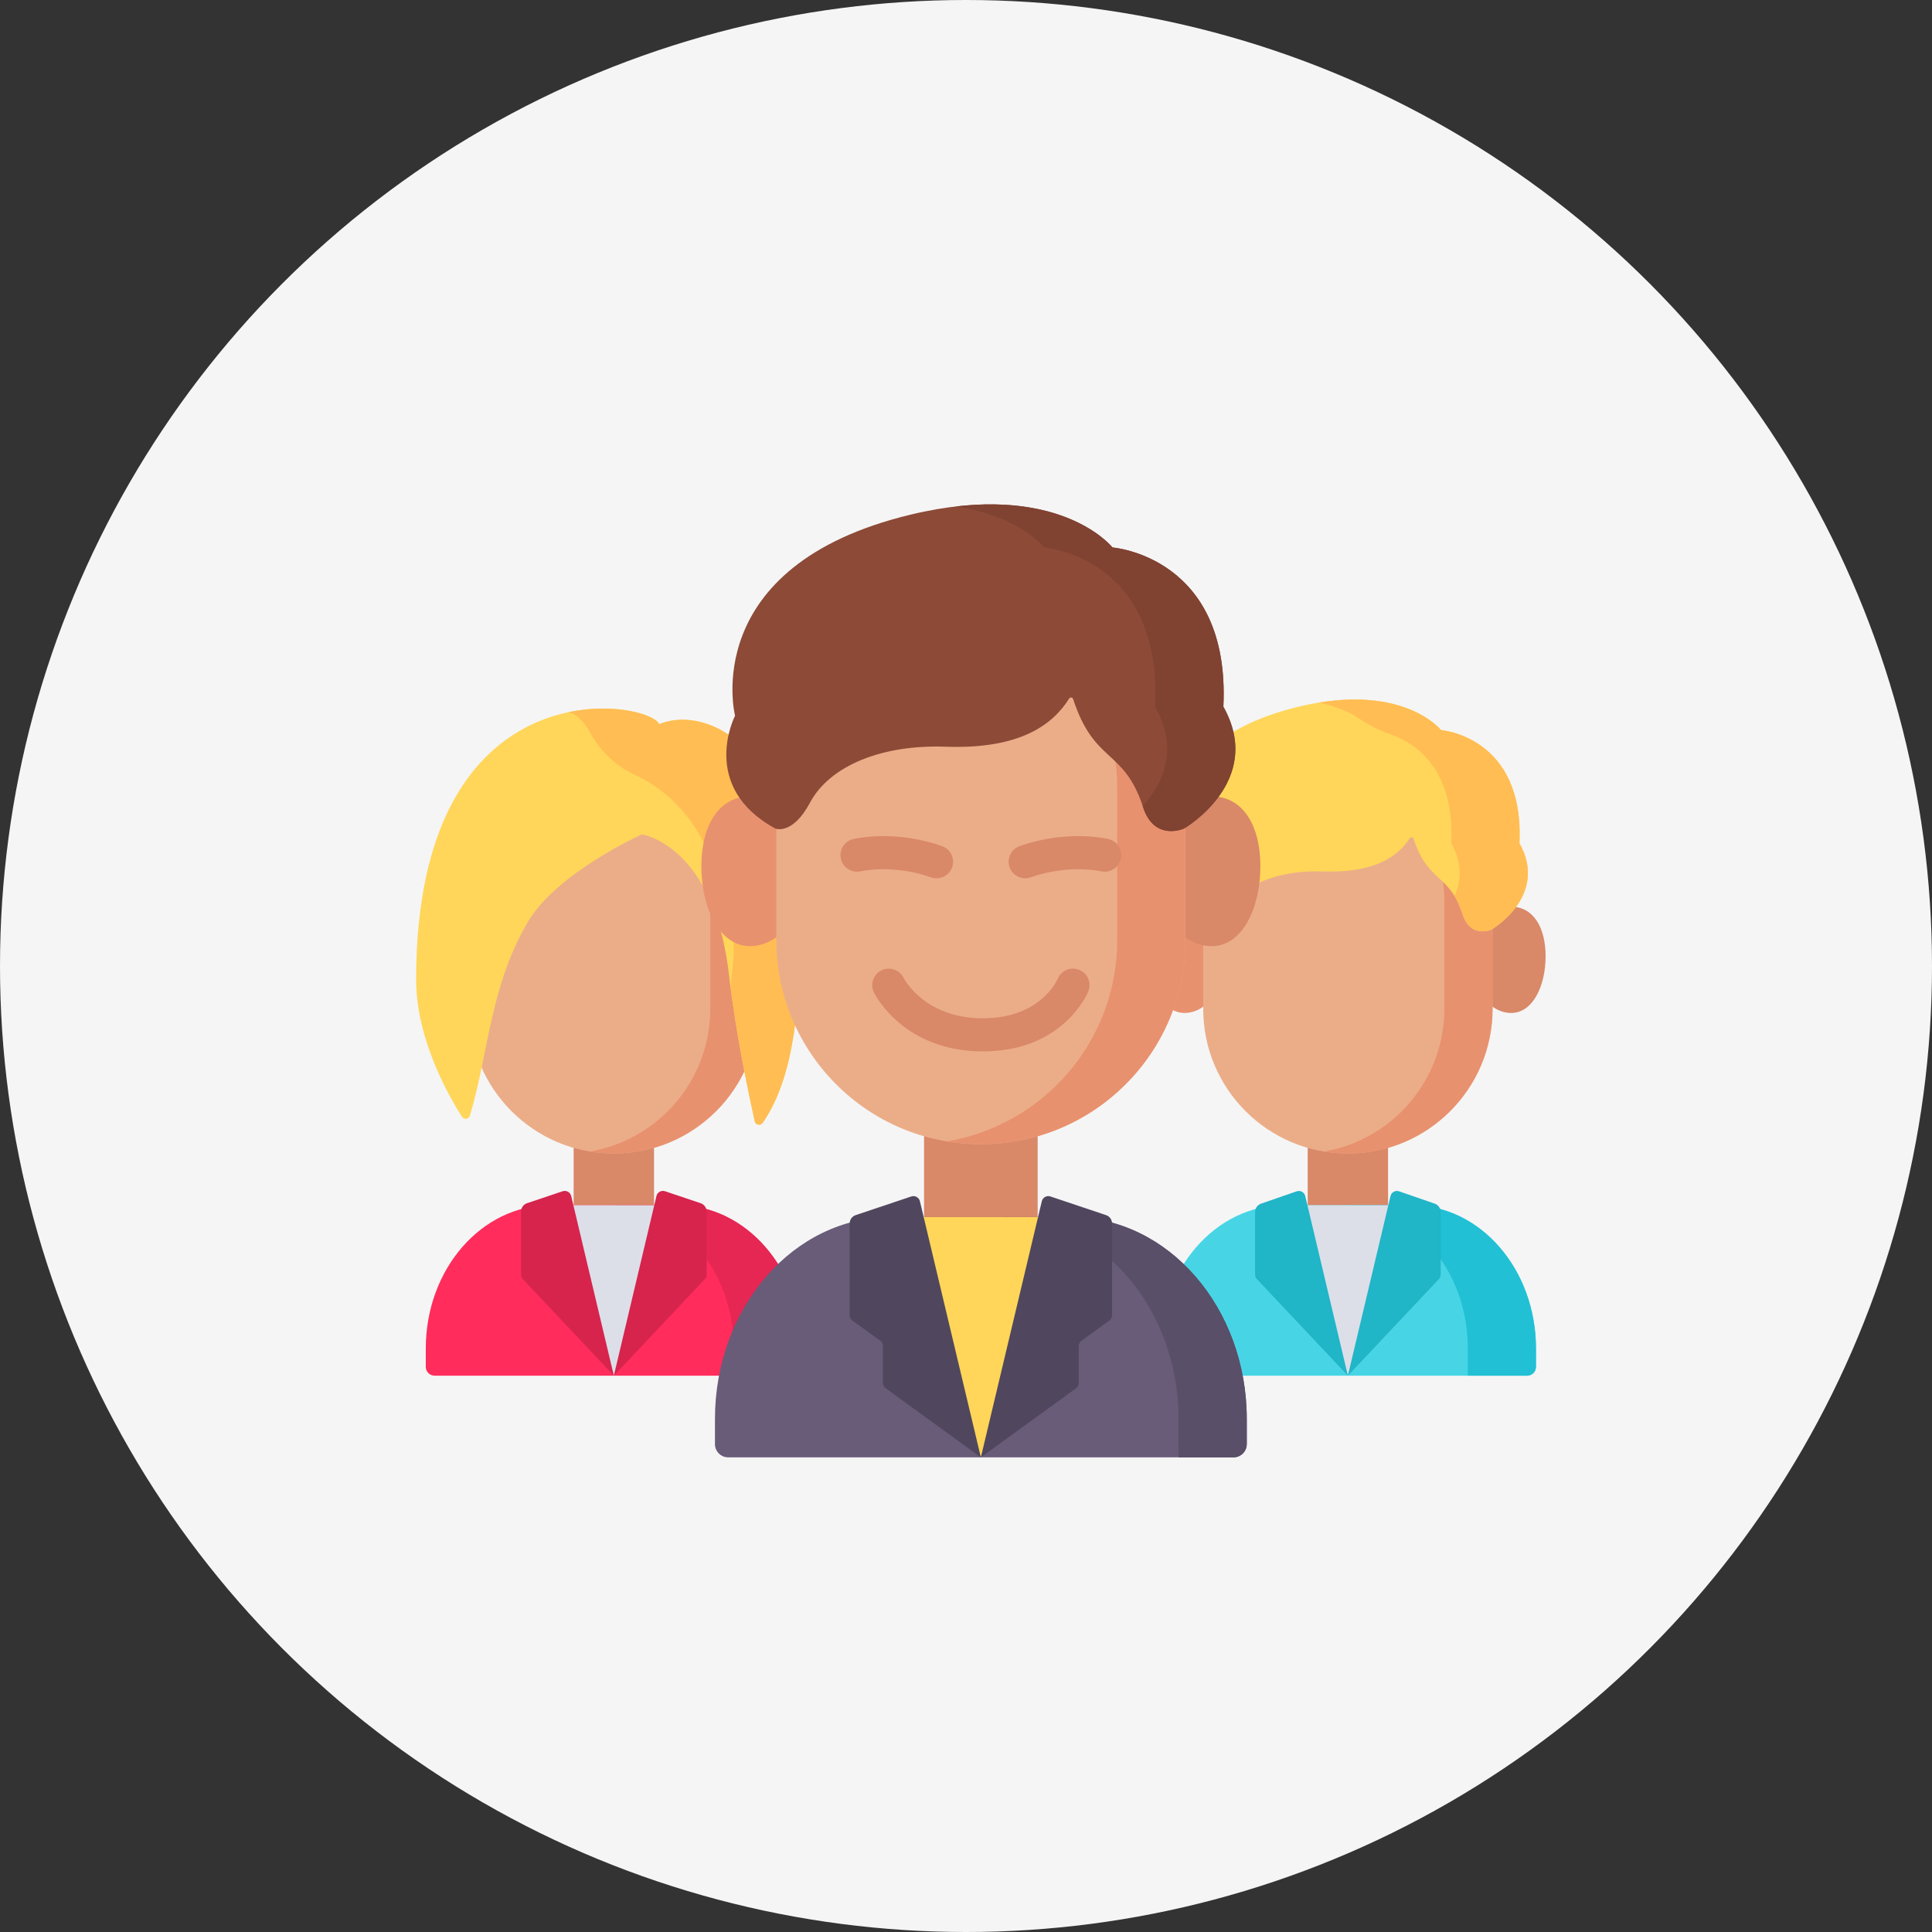 <svg width="65" height="65" viewBox="0 0 65 65" fill="none" xmlns="http://www.w3.org/2000/svg">
<rect x="0" y="0" width="65" height="65" fill="#333333" stroke="none"/>
<circle cx="32.5" cy="32.5" r="32.5" fill="#F5F5F5"/>
<g clip-path="url(#clip0_6_878)">
<path d="M41.18 32.292C41.18 33.279 40.586 34.08 39.854 34.08C39.122 34.08 38.696 33.161 38.696 32.173C38.696 31.186 39.122 30.505 39.854 30.505C40.586 30.505 41.18 31.305 41.18 32.292Z" fill="#E8916F"/>
<path d="M49.517 32.292C49.517 33.279 50.11 34.08 50.842 34.08C51.575 34.08 52 33.161 52 32.173C52 31.186 51.575 30.505 50.842 30.505C50.11 30.505 49.517 31.305 49.517 32.292Z" fill="#D98868"/>
<path d="M43.996 37.834H46.7V42.167H43.996V37.834Z" fill="#D98868"/>
<path d="M40.481 33.945V30.29C40.481 27.755 42.536 25.701 45.071 25.701H45.626C48.16 25.701 50.215 27.755 50.215 30.29V33.945C50.215 36.631 48.038 38.809 45.352 38.809H45.344C42.658 38.809 40.481 36.631 40.481 33.945Z" fill="#EBAD88"/>
<path d="M45.622 25.701H45.074C44.892 25.701 44.713 25.712 44.537 25.733C46.82 26 48.593 27.942 48.593 30.301V33.934C48.593 36.349 46.839 38.354 44.537 38.741C44.801 38.785 45.072 38.809 45.348 38.809C48.036 38.809 50.215 36.626 50.215 33.934V30.301C50.215 27.76 48.159 25.701 45.622 25.701Z" fill="#E8916F"/>
<path d="M51.676 45.368V45.986C51.676 46.15 51.543 46.283 51.379 46.283H39.318C39.154 46.283 39.021 46.15 39.021 45.986V45.368C39.021 42.706 40.892 40.548 43.201 40.548H47.495C49.804 40.548 51.676 42.706 51.676 45.368Z" fill="#47D5E6"/>
<path d="M47.495 40.548H45.201C47.51 40.548 49.382 42.706 49.382 45.368V46.283H51.379C51.542 46.283 51.676 46.15 51.676 45.986V45.368C51.676 42.706 49.804 40.548 47.495 40.548Z" fill="#22C0D4"/>
<path d="M43.321 40.548H47.375L45.348 46.283L43.321 40.548Z" fill="#DCDFE8"/>
<path d="M45.348 46.283L43.914 40.24C43.884 40.111 43.749 40.037 43.625 40.081L42.428 40.495C42.307 40.536 42.226 40.65 42.226 40.777V42.882C42.226 42.939 42.248 42.993 42.287 43.034L45.348 46.283Z" fill="#20B5C7"/>
<path d="M45.348 46.283L46.782 40.24C46.812 40.111 46.947 40.037 47.072 40.081L48.268 40.495C48.389 40.536 48.47 40.65 48.47 40.777V42.882C48.47 42.939 48.449 42.993 48.409 43.034L45.348 46.283Z" fill="#20B5C7"/>
<path d="M40.46 31.274C40.46 31.274 40.865 31.438 41.281 30.656C41.756 29.763 43.009 29.264 44.51 29.319C46.243 29.381 47.026 28.817 47.425 28.207C47.459 28.155 47.538 28.165 47.558 28.224C48.066 29.737 48.756 29.364 49.209 30.763C49.477 31.591 50.181 31.274 50.181 31.274C50.181 31.274 52.117 30.149 51.12 28.364C51.291 24.775 48.481 24.562 48.481 24.562C48.481 24.562 47.197 22.929 43.677 23.779C38.597 25.005 39.499 28.58 39.499 28.58C39.499 28.58 38.626 30.273 40.46 31.274Z" fill="#FFD659"/>
<path d="M51.119 28.364C51.291 24.775 48.481 24.563 48.481 24.563C48.481 24.563 47.367 23.148 44.373 23.638C45.016 23.768 45.468 23.998 45.761 24.196C46.07 24.406 46.407 24.574 46.761 24.695C47.573 24.974 48.947 25.822 48.825 28.364C49.22 29.07 49.155 29.672 48.934 30.143C49.032 30.304 49.124 30.503 49.209 30.763C49.477 31.591 50.181 31.274 50.181 31.274C50.181 31.274 52.117 30.149 51.119 28.364Z" fill="#FFBD54"/>
<path d="M19.3 37.834H22.004V42.167H19.3V37.834Z" fill="#D98868"/>
<path d="M15.785 33.945V30.29C15.785 27.755 17.84 25.701 20.374 25.701H20.929C23.464 25.701 25.519 27.755 25.519 30.29V33.945C25.519 36.631 23.342 38.809 20.656 38.809H20.648C17.962 38.809 15.785 36.631 15.785 33.945Z" fill="#EBAD88"/>
<path d="M20.926 25.701H20.378C20.196 25.701 20.017 25.712 19.841 25.733C22.124 26 23.897 27.942 23.897 30.301V33.934C23.897 36.349 22.143 38.354 19.841 38.741C20.105 38.785 20.375 38.809 20.652 38.809C23.34 38.809 25.519 36.626 25.519 33.934V30.301C25.519 27.76 23.463 25.701 20.926 25.701Z" fill="#E8916F"/>
<path d="M26.979 45.368V45.986C26.979 46.15 26.847 46.283 26.683 46.283H14.621C14.457 46.283 14.325 46.15 14.325 45.986V45.368C14.325 42.706 16.196 40.548 18.505 40.548H22.799C25.108 40.548 26.979 42.706 26.979 45.368Z" fill="#FF2C5C"/>
<path d="M22.799 40.548H20.505C22.814 40.548 24.686 42.706 24.686 45.368V46.283H26.682C26.846 46.283 26.979 46.15 26.979 45.986V45.368C26.979 42.706 25.108 40.548 22.799 40.548Z" fill="#E62753"/>
<path d="M18.625 40.548H22.679L20.652 46.283L18.625 40.548Z" fill="#DCDFE8"/>
<path d="M20.652 46.283L19.217 40.237C19.187 40.11 19.054 40.036 18.93 40.078L17.732 40.48C17.611 40.521 17.53 40.634 17.53 40.762V42.882C17.53 42.938 17.552 42.993 17.591 43.034L20.652 46.283Z" fill="#D6244D"/>
<path d="M20.652 46.283L22.086 40.237C22.116 40.11 22.25 40.036 22.374 40.078L23.572 40.48C23.692 40.521 23.774 40.634 23.774 40.762V42.882C23.774 42.938 23.752 42.993 23.713 43.034L20.652 46.283Z" fill="#D6244D"/>
<path d="M21.593 28.072C21.593 28.072 18.752 29.35 17.771 31C16.482 33.168 16.447 35.403 15.81 37.535C15.773 37.657 15.611 37.681 15.542 37.573C15.105 36.89 14 34.964 14 32.962C14 22.255 21.828 23.551 22.177 24.365C23.756 23.704 26.922 25.07 26.922 31.342C26.922 34.363 26.581 36.442 25.66 37.776C25.586 37.883 25.421 37.852 25.392 37.724C25.215 36.928 24.752 34.753 24.531 32.827C24.025 28.412 21.593 28.072 21.593 28.072Z" fill="#FFD659"/>
<path d="M22.177 24.365C22.036 24.037 20.682 23.631 19.116 23.963C19.393 24.03 19.602 24.203 19.859 24.66C20.201 25.269 20.712 25.77 21.346 26.063C23.051 26.85 24.126 28.494 24.638 31.342C24.759 32.014 24.62 32.659 24.583 33.248C24.817 35.061 25.228 36.985 25.392 37.724C25.421 37.851 25.586 37.883 25.66 37.776C26.581 36.442 26.922 34.363 26.922 31.342C26.922 25.07 23.756 23.704 22.177 24.365Z" fill="#FFBD54"/>
<path d="M27.107 29.312C27.107 30.704 26.267 31.832 25.232 31.832C24.197 31.832 23.596 30.537 23.596 29.145C23.596 27.754 24.197 26.794 25.232 26.794C26.267 26.794 27.107 27.921 27.107 29.312Z" fill="#E8916F"/>
<path d="M38.893 29.312C38.893 30.704 39.733 31.832 40.768 31.832C41.803 31.832 42.404 30.537 42.404 29.145C42.404 27.754 41.803 26.794 40.768 26.794C39.733 26.794 38.893 27.921 38.893 29.312Z" fill="#D98868"/>
<path d="M31.089 37.122H34.911V43.229H31.089V37.122Z" fill="#D98868"/>
<path d="M26.119 31.621V26.511C26.119 22.927 29.024 20.022 32.608 20.022H33.392C36.976 20.022 39.881 22.927 39.881 26.511V31.621C39.881 35.418 36.803 38.496 33.005 38.496H32.995C29.197 38.496 26.119 35.418 26.119 31.621Z" fill="#EBAD88"/>
<path d="M33.387 20.022H32.613C32.355 20.022 32.102 20.039 31.853 20.068C35.081 20.444 37.588 23.182 37.588 26.506V31.626C37.588 35.03 35.108 37.856 31.853 38.401C32.226 38.464 32.609 38.496 33 38.496C36.8 38.496 39.881 35.42 39.881 31.626V26.506C39.881 22.925 36.974 20.022 33.387 20.022Z" fill="#E8916F"/>
<path d="M41.946 47.741V48.586C41.946 48.832 41.746 49.031 41.5 49.031H24.5C24.254 49.031 24.054 48.832 24.054 48.586V47.741C24.054 43.99 26.7 40.949 29.965 40.949H36.035C39.3 40.949 41.946 43.99 41.946 47.741Z" fill="#685C79"/>
<path d="M36.035 40.949H33.741C37.006 40.949 39.652 43.99 39.652 47.741V49.031H41.5C41.746 49.031 41.946 48.832 41.946 48.586V47.741C41.946 43.99 39.3 40.949 36.035 40.949Z" fill="#594F69"/>
<path d="M30.135 40.949H35.865L33 49.031L30.135 40.949Z" fill="#FFD659"/>
<path d="M36.308 32.63C36.023 32.514 35.698 32.651 35.583 32.936C35.577 32.95 35.022 34.26 33.069 34.26C31.126 34.26 30.434 32.963 30.4 32.898C30.264 32.624 29.932 32.512 29.657 32.646C29.381 32.781 29.267 33.114 29.402 33.391C29.442 33.471 30.402 35.373 33.069 35.373C35.762 35.373 36.58 33.438 36.614 33.356C36.73 33.071 36.593 32.746 36.308 32.63Z" fill="#D98868"/>
<path d="M37.297 28.23C37.241 28.216 35.895 27.902 34.304 28.468C34.015 28.571 33.863 28.889 33.966 29.179C34.047 29.407 34.262 29.549 34.491 29.549C34.553 29.549 34.616 29.539 34.677 29.517C35.943 29.067 37.028 29.31 37.036 29.312C37.335 29.384 37.636 29.2 37.708 28.901C37.78 28.602 37.596 28.302 37.297 28.23Z" fill="#D98868"/>
<path d="M31.323 29.517C31.384 29.539 31.447 29.549 31.509 29.549C31.738 29.549 31.953 29.407 32.033 29.179C32.137 28.889 31.985 28.571 31.696 28.468C30.105 27.902 28.759 28.216 28.702 28.23C28.404 28.302 28.222 28.601 28.292 28.899C28.363 29.197 28.663 29.381 28.961 29.312C28.972 29.31 30.057 29.067 31.323 29.517Z" fill="#D98868"/>
<path d="M33 49.031L30.949 40.413C30.918 40.286 30.785 40.212 30.661 40.253L28.789 40.881C28.668 40.921 28.586 41.035 28.586 41.163V44.248C28.586 44.32 28.62 44.387 28.678 44.429L29.613 45.105C29.67 45.147 29.705 45.214 29.705 45.285V46.526C29.705 46.598 29.739 46.665 29.797 46.706L33 49.031Z" fill="#50475E"/>
<path d="M33 49.031L35.051 40.413C35.082 40.286 35.215 40.212 35.339 40.253L37.211 40.881C37.332 40.921 37.414 41.035 37.414 41.163V44.248C37.414 44.32 37.38 44.387 37.322 44.429L36.387 45.105C36.33 45.147 36.295 45.214 36.295 45.285V46.526C36.295 46.598 36.261 46.665 36.204 46.706L33 49.031Z" fill="#50475E"/>
<path d="M26.089 27.877C26.089 27.877 26.662 28.108 27.25 27.007C27.922 25.748 29.693 25.045 31.815 25.122C34.317 25.212 35.418 24.382 35.971 23.501C36.005 23.448 36.084 23.458 36.104 23.518C36.824 25.721 37.811 25.167 38.458 27.157C38.837 28.325 39.832 27.877 39.832 27.877C39.832 27.877 42.57 26.293 41.159 23.776C41.402 18.718 37.429 18.419 37.429 18.419C37.429 18.419 35.614 16.117 30.637 17.314C23.455 19.042 24.73 24.08 24.73 24.08C24.73 24.08 23.495 26.467 26.089 27.877Z" fill="#8C4A37"/>
<path d="M41.159 23.776C41.402 18.718 37.429 18.419 37.429 18.419C37.429 18.419 35.984 16.586 32.138 17.041C34.281 17.335 35.136 18.419 35.136 18.419C35.136 18.419 39.108 18.718 38.866 23.776C39.697 25.259 39.087 26.419 38.446 27.121C38.45 27.134 38.454 27.145 38.458 27.157C38.837 28.325 39.833 27.877 39.833 27.877C39.833 27.877 42.57 26.293 41.159 23.776Z" fill="#804231"/>
</g>
<defs>
<clipPath id="clip0_6_878">
<rect width="38" height="38" fill="white" transform="translate(14 14)"/>
</clipPath>
</defs>
</svg>
